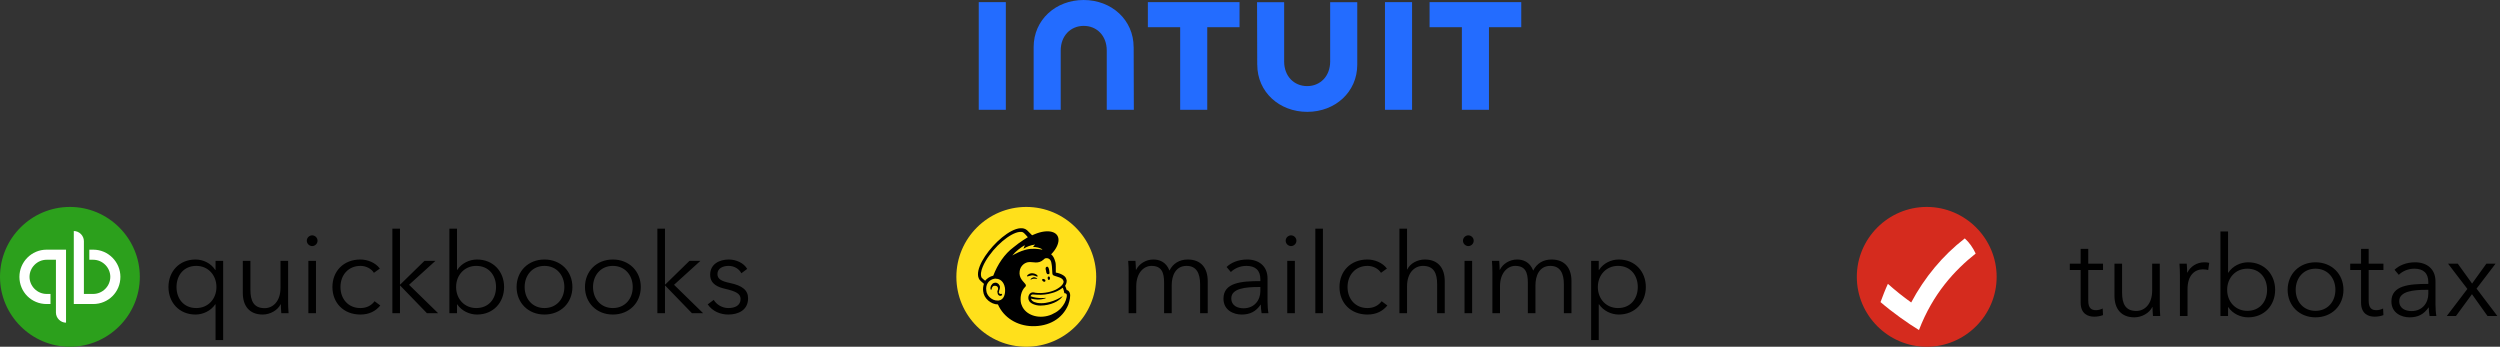 <svg width="447" height="62" viewBox="0 0 447 62" fill="none" xmlns="http://www.w3.org/2000/svg">
<rect x="0" y="0" width="447" height="62" fill="#333333" stroke="none"/>
<path d="M224.799 11.575C224.799 16.442 228.734 20 233.735 20C238.736 20 242.678 16.442 242.678 11.575V0.393H237.834V10.997C237.834 13.623 236.062 15.395 233.72 15.395C231.377 15.395 229.605 13.631 229.605 10.997V0.393H224.761L224.792 11.575H224.799ZM255.608 4.867H261.382V19.638H266.226V4.867H272V0.385H255.608V4.867V4.867ZM252.477 0.385H247.634V19.638H252.477V0.385ZM205.238 4.867H211.013V19.638H215.856V4.867H221.63V0.385H205.238V4.867ZM179.843 0.385H175V19.638H179.843V0.385ZM202.693 8.425C202.693 3.558 198.751 0 193.75 0C188.749 0 184.814 3.558 184.814 8.425V19.638H189.657V9.026C189.657 6.4 191.429 4.628 193.772 4.628C196.115 4.628 197.887 6.392 197.887 9.026V19.63H202.73L202.7 8.417L202.693 8.425Z" fill="#236CFF"/>
<path d="M12.5 62C19.375 62 25 56.375 25 49.5C25 42.625 19.375 37 12.5 37C5.625 37 0 42.625 0 49.5C0 56.375 5.625 62 12.5 62Z" fill="#2CA01C"/>
<path d="M3.472 49.5C3.472 52.208 5.625 54.361 8.333 54.361H9.028V52.556H8.333C6.667 52.556 5.278 51.167 5.278 49.5C5.278 47.833 6.667 46.445 8.333 46.445H10C10 46.445 10 55.681 10 55.889C10 56.861 10.833 57.695 11.806 57.695V44.639C11.806 44.639 9.931 44.639 8.333 44.639C5.625 44.639 3.472 46.861 3.472 49.5ZM16.667 44.639H15.972V46.445H16.667C18.333 46.445 19.722 47.833 19.722 49.5C19.722 51.167 18.333 52.556 16.667 52.556H15C15 52.556 15 43.32 15 43.111C15 42.139 14.167 41.306 13.194 41.306V54.361C13.194 54.361 15.069 54.361 16.667 54.361C19.375 54.361 21.528 52.208 21.528 49.5C21.528 46.861 19.375 44.639 16.667 44.639Z" fill="white"/>
<path d="M38.54 54.42H38.48C37.7 55.58 36.3 56.24 34.96 56.24C32.04 56.24 30.12 54.08 30.12 51.32C30.12 48.56 32.04 46.4 34.96 46.4C36.3 46.4 37.7 47.04 38.48 48.26H38.54V46.64H39.9V60.8H38.54V54.42ZM31.56 51.32C31.56 53.4 32.84 55.08 35.1 55.08C37.2 55.08 38.7 53.46 38.7 51.32C38.7 49.18 37.2 47.54 35.1 47.54C32.84 47.54 31.56 49.24 31.56 51.32ZM51.595 56H50.295C50.255 55.5 50.215 54.8 50.215 54.4H50.175C49.655 55.48 48.295 56.24 46.975 56.24C44.595 56.24 43.415 54.7 43.415 52.38V46.64H44.775V51.82C44.775 53.78 45.355 55.1 47.315 55.1C48.755 55.1 50.155 53.94 50.155 51.44V46.64H51.515V53.94C51.515 54.44 51.535 55.36 51.595 56ZM56.496 46.64V56H55.136V46.64H56.496ZM56.776 43.04C56.776 43.6 56.296 44 55.816 44C55.336 44 54.856 43.6 54.856 43.04C54.856 42.48 55.336 42.08 55.816 42.08C56.296 42.08 56.776 42.48 56.776 43.04ZM67.916 48.02L66.856 48.78C66.416 48.06 65.476 47.54 64.456 47.54C62.276 47.54 60.876 49.18 60.876 51.32C60.876 53.44 62.256 55.08 64.436 55.08C65.616 55.08 66.436 54.58 66.976 53.86L67.996 54.62C67.196 55.6 66.056 56.24 64.436 56.24C61.416 56.24 59.436 54.14 59.436 51.32C59.436 48.5 61.416 46.4 64.436 46.4C65.696 46.4 67.116 46.94 67.916 48.02ZM71.516 40.88V50.86H71.576L75.896 46.64H77.856L73.136 50.92L78.336 56H76.336L71.576 51.08H71.516V56H70.156V40.88H71.516ZM81.752 54.42H81.712V56H80.352V40.88H81.712V48.26H81.752C82.552 47.04 83.952 46.4 85.292 46.4C88.212 46.4 90.132 48.56 90.132 51.32C90.132 54.08 88.212 56.24 85.292 56.24C83.952 56.24 82.552 55.6 81.752 54.42ZM88.692 51.32C88.692 49.24 87.412 47.54 85.152 47.54C83.052 47.54 81.552 49.18 81.552 51.32C81.552 53.46 83.052 55.08 85.152 55.08C87.412 55.08 88.692 53.4 88.692 51.32ZM102.346 51.32C102.346 54.14 100.266 56.24 97.346 56.24C94.446 56.24 92.366 54.14 92.366 51.32C92.366 48.5 94.446 46.4 97.346 46.4C100.266 46.4 102.346 48.5 102.346 51.32ZM100.906 51.32C100.906 49.22 99.526 47.54 97.346 47.54C95.186 47.54 93.806 49.22 93.806 51.32C93.806 53.42 95.186 55.08 97.346 55.08C99.526 55.08 100.906 53.42 100.906 51.32ZM114.573 51.32C114.573 54.14 112.493 56.24 109.573 56.24C106.673 56.24 104.593 54.14 104.593 51.32C104.593 48.5 106.673 46.4 109.573 46.4C112.493 46.4 114.573 48.5 114.573 51.32ZM113.133 51.32C113.133 49.22 111.753 47.54 109.573 47.54C107.413 47.54 106.033 49.22 106.033 51.32C106.033 53.42 107.413 55.08 109.573 55.08C111.753 55.08 113.133 53.42 113.133 51.32ZM118.899 40.88V50.86H118.959L123.279 46.64H125.239L120.519 50.92L125.719 56H123.719L118.959 51.08H118.899V56H117.539V40.88H118.899ZM133.597 48.08L132.557 48.86C132.157 48.08 131.297 47.54 130.257 47.54C129.277 47.54 128.277 47.96 128.277 49C128.277 49.88 128.977 50.28 130.517 50.6C132.717 51.06 133.757 51.88 133.757 53.34C133.757 55.48 131.957 56.24 130.237 56.24C128.817 56.24 127.397 55.68 126.537 54.42L127.617 53.62C128.097 54.44 129.117 55.08 130.217 55.08C131.377 55.08 132.417 54.66 132.417 53.44C132.417 52.46 131.437 52.06 129.657 51.64C128.557 51.38 126.977 50.9 126.977 49.12C126.977 47.22 128.617 46.4 130.317 46.4C131.617 46.4 132.997 47.02 133.597 48.08Z" fill="black"/>
<path d="M183.5 62C190.375 62 196 56.375 196 49.5C196 42.625 190.375 37 183.5 37C176.625 37 171 42.625 171 49.5C171 56.444 176.625 62 183.5 62Z" fill="#FFE01B"/>
<path d="M187.25 49.014C187.389 49.014 187.528 49.014 187.597 49.014C187.667 48.875 187.667 48.597 187.597 48.319C187.528 47.903 187.389 47.625 187.18 47.694C186.903 47.764 186.903 48.041 187.042 48.458C187.042 48.736 187.18 48.944 187.25 49.014Z" fill="black"/>
<path d="M185.166 49.361C185.374 49.43 185.444 49.5 185.513 49.43C185.513 49.43 185.513 49.361 185.513 49.292C185.444 49.153 185.235 49.014 185.027 48.944C184.61 48.805 184.194 48.805 183.847 49.083C183.708 49.153 183.638 49.292 183.638 49.361C183.638 49.361 183.638 49.43 183.708 49.43C183.777 49.43 184.124 49.292 184.541 49.222C184.749 49.222 184.958 49.292 185.166 49.361Z" fill="black"/>
<path d="M184.819 49.569C184.611 49.639 184.472 49.708 184.402 49.778C184.333 49.847 184.264 49.917 184.264 49.917V49.986C184.264 49.986 184.264 49.986 184.333 49.986C184.402 49.986 184.472 49.917 184.472 49.917C184.819 49.778 185.027 49.847 185.236 49.847C185.375 49.847 185.375 49.847 185.444 49.847V49.778C185.305 49.708 185.097 49.569 184.819 49.569Z" fill="black"/>
<path d="M186.555 50.333C186.694 50.403 186.902 50.403 186.902 50.264C186.972 50.125 186.902 49.986 186.694 49.917C186.555 49.847 186.347 49.847 186.347 49.986C186.277 50.056 186.416 50.264 186.555 50.333Z" fill="black"/>
<path d="M187.528 49.431C187.389 49.431 187.319 49.569 187.319 49.708C187.319 49.847 187.389 50.056 187.528 50.056C187.667 50.056 187.736 49.917 187.736 49.778C187.736 49.569 187.667 49.431 187.528 49.431Z" fill="black"/>
<path d="M179.125 52.556C179.125 52.486 179.055 52.556 178.986 52.556C178.986 52.556 178.916 52.556 178.847 52.556C178.777 52.556 178.708 52.486 178.639 52.417C178.569 52.347 178.569 52.208 178.639 52.069V52C178.708 51.792 178.916 51.375 178.708 51.028C178.569 50.75 178.361 50.611 178.083 50.542C177.805 50.542 177.527 50.611 177.389 50.819C177.111 51.097 177.041 51.514 177.111 51.722C177.111 51.792 177.18 51.792 177.18 51.792C177.25 51.792 177.319 51.792 177.319 51.653C177.319 51.653 177.319 51.653 177.319 51.583C177.319 51.514 177.389 51.375 177.458 51.306C177.527 51.167 177.666 51.097 177.805 51.097C177.944 51.097 178.083 51.097 178.222 51.167C178.43 51.306 178.5 51.514 178.43 51.792C178.361 51.931 178.291 52.139 178.361 52.347C178.361 52.694 178.639 52.903 178.847 52.903C179.055 52.903 179.194 52.764 179.194 52.694C179.125 52.625 179.125 52.556 179.125 52.556Z" fill="black"/>
<path d="M190.722 51.861C190.722 51.861 190.652 51.653 190.583 51.444C190.514 51.236 190.444 51.097 190.444 51.097C190.722 50.681 190.722 50.333 190.722 50.125C190.652 49.847 190.583 49.639 190.375 49.431C190.166 49.222 189.68 48.944 189.125 48.806C189.055 48.806 188.847 48.736 188.777 48.736C188.777 48.736 188.777 47.972 188.777 47.625C188.777 47.417 188.777 47 188.639 46.653C188.5 46.167 188.291 45.75 187.944 45.472C188.777 44.639 189.264 43.667 189.264 42.903C189.264 41.375 187.389 40.889 185.027 41.861L184.541 42.069L183.639 41.167C181 38.875 172.736 48.042 175.375 50.264L175.93 50.75C175.791 51.167 175.722 51.583 175.791 52.069C175.861 52.694 176.139 53.25 176.694 53.736C177.18 54.153 177.805 54.431 178.43 54.431C179.472 56.792 181.833 58.25 184.541 58.319C187.527 58.389 189.958 57 191 54.5C191.069 54.292 191.347 53.528 191.347 52.833C191.347 52.139 190.93 51.861 190.722 51.861ZM178.569 53.736C178.5 53.736 178.361 53.736 178.291 53.736C177.389 53.736 176.416 52.903 176.347 51.931C176.208 50.889 176.764 50.056 177.736 49.847C177.875 49.847 178.014 49.778 178.152 49.847C178.708 49.847 179.472 50.264 179.68 51.444C179.819 52.486 179.541 53.597 178.569 53.736ZM177.597 49.292C176.972 49.431 176.486 49.778 176.139 50.194C175.93 50.056 175.583 49.708 175.514 49.639C175.027 48.667 176.069 46.792 176.833 45.75C178.708 43.111 181.555 41.097 182.875 41.514C183.083 41.583 183.777 42.417 183.777 42.417C183.777 42.417 182.458 43.181 181.208 44.222C179.611 45.403 178.361 47.278 177.597 49.292ZM186.972 53.319C186.972 53.25 186.972 53.25 186.972 53.25C186.972 53.25 185.583 53.458 184.264 52.972C184.402 52.486 184.819 52.694 185.375 52.694C186.416 52.764 187.319 52.625 188.014 52.417C188.639 52.278 189.402 51.931 190.027 51.444C190.236 51.931 190.305 52.417 190.305 52.417C190.305 52.417 190.444 52.417 190.583 52.486C190.722 52.556 190.791 52.694 190.722 53.111C190.583 53.875 190.236 54.5 189.68 55.125C189.333 55.472 188.916 55.819 188.43 56.028C188.152 56.167 187.944 56.306 187.666 56.375C185.583 57.069 183.43 56.306 182.736 54.708C182.666 54.569 182.666 54.431 182.597 54.361C182.319 53.319 182.527 52 183.361 51.236C183.43 51.167 183.43 51.097 183.43 51.028C183.43 50.958 183.361 50.889 183.361 50.819C183.083 50.403 182.111 49.778 182.319 48.458C182.458 47.486 183.291 46.861 184.055 46.861C184.125 46.861 184.194 46.861 184.264 46.861C184.611 46.861 184.889 46.931 185.166 46.931C185.652 46.931 186.069 46.861 186.555 46.444C186.694 46.306 186.833 46.167 187.041 46.167C187.041 46.167 187.111 46.167 187.25 46.167C187.389 46.167 187.458 46.236 187.597 46.306C188.014 46.583 188.014 47.208 188.083 47.625C188.083 47.903 188.152 48.528 188.152 48.736C188.152 49.153 188.291 49.222 188.5 49.292C188.639 49.361 188.708 49.361 188.916 49.431C189.402 49.569 189.75 49.708 189.958 49.917C190.097 50.056 190.097 50.194 190.166 50.264C190.236 50.681 189.819 51.236 188.777 51.792C187.597 52.347 186.208 52.486 185.166 52.347C185.097 52.347 184.819 52.278 184.819 52.278C184.055 52.139 183.569 53.181 184.055 53.875C184.333 54.292 185.166 54.639 186 54.639C187.875 54.639 189.402 53.806 189.889 53.111C189.889 53.111 189.889 53.111 189.958 53.042C189.958 52.972 189.958 52.972 189.958 52.972C189.541 53.25 187.527 54.5 185.444 54.153C185.444 54.153 185.166 54.083 184.958 54.014C184.75 53.944 184.402 53.736 184.333 53.389C185.93 53.806 186.972 53.319 186.972 53.319ZM181 45.681C181.625 44.917 182.458 44.292 183.152 43.875C183.152 43.875 183.222 43.875 183.222 43.944C183.152 44.014 183.083 44.292 183.014 44.431C183.014 44.431 183.014 44.5 183.083 44.431C183.5 44.153 184.333 43.806 185.027 43.736C185.027 43.736 185.097 43.806 185.027 43.806C184.889 43.875 184.819 44.014 184.75 44.083V44.153C185.236 44.153 185.93 44.292 186.347 44.569V44.639C185.652 44.5 184.611 44.361 183.43 44.639C182.389 44.917 181.625 45.333 181 45.681Z" fill="black"/>
<path d="M203.14 48.24C203.68 47.16 204.88 46.4 206.22 46.4C207.24 46.4 208.48 46.78 209.1 48.38C209.74 47.1 210.88 46.4 212.38 46.4C214.76 46.4 215.94 47.94 215.94 50.26V56H214.58V50.82C214.58 48.86 213.92 47.54 212.16 47.54C210.2 47.54 209.5 49.28 209.5 51.02V56H208.14V50.54C208.14 48.72 207.7 47.54 205.88 47.54C204.58 47.54 203.16 48.7 203.16 51.2V56H201.8V48.7C201.8 48.2 201.78 47.28 201.72 46.64H203.02C203.06 47.14 203.1 47.84 203.1 48.24H203.14ZM225.356 50.26V49.96C225.356 48.34 224.476 47.54 222.856 47.54C221.756 47.54 220.736 47.98 220.076 48.64L219.316 47.74C220.076 46.98 221.396 46.4 222.996 46.4C225.016 46.4 226.636 47.52 226.636 49.8V53.9C226.636 54.62 226.696 55.48 226.796 56H225.576C225.496 55.54 225.436 54.98 225.436 54.48H225.396C224.536 55.72 223.496 56.24 221.996 56.24C220.576 56.24 218.756 55.48 218.756 53.4C218.756 50.52 221.936 50.26 225.356 50.26ZM225.356 51.32H224.956C222.736 51.32 220.156 51.56 220.156 53.34C220.156 54.68 221.296 55.12 222.356 55.12C224.276 55.12 225.356 53.68 225.356 52.02V51.32ZM231.52 46.64V56H230.16V46.64H231.52ZM231.8 43.04C231.8 43.6 231.32 44 230.84 44C230.36 44 229.88 43.6 229.88 43.04C229.88 42.48 230.36 42.08 230.84 42.08C231.32 42.08 231.8 42.48 231.8 43.04ZM236.54 40.88V56H235.18V40.88H236.54ZM247.979 48.02L246.919 48.78C246.479 48.06 245.539 47.54 244.519 47.54C242.339 47.54 240.939 49.18 240.939 51.32C240.939 53.44 242.319 55.08 244.499 55.08C245.679 55.08 246.499 54.58 247.039 53.86L248.059 54.62C247.259 55.6 246.119 56.24 244.499 56.24C241.479 56.24 239.499 54.14 239.499 51.32C239.499 48.5 241.479 46.4 244.499 46.4C245.759 46.4 247.179 46.94 247.979 48.02ZM251.579 48.18H251.619C252.119 47.1 253.439 46.4 254.759 46.4C257.139 46.4 258.319 47.94 258.319 50.26V56H256.959V50.82C256.959 48.86 256.379 47.54 254.419 47.54C252.979 47.54 251.579 48.7 251.579 51.2V56H250.219V40.88H251.579V48.18ZM263.219 46.64V56H261.859V46.64H263.219ZM263.499 43.04C263.499 43.6 263.019 44 262.539 44C262.059 44 261.579 43.6 261.579 43.04C261.579 42.48 262.059 42.08 262.539 42.08C263.019 42.08 263.499 42.48 263.499 43.04ZM268.179 48.24C268.719 47.16 269.919 46.4 271.259 46.4C272.279 46.4 273.519 46.78 274.139 48.38C274.779 47.1 275.919 46.4 277.419 46.4C279.799 46.4 280.979 47.94 280.979 50.26V56H279.619V50.82C279.619 48.86 278.959 47.54 277.199 47.54C275.239 47.54 274.539 49.28 274.539 51.02V56H273.179V50.54C273.179 48.72 272.739 47.54 270.919 47.54C269.619 47.54 268.199 48.7 268.199 51.2V56H266.839V48.7C266.839 48.2 266.819 47.28 266.759 46.64H268.059C268.099 47.14 268.139 47.84 268.139 48.24H268.179ZM285.855 54.42V60.8H284.495V46.64H285.855V48.26H285.915C286.695 47.04 288.095 46.4 289.435 46.4C292.355 46.4 294.275 48.56 294.275 51.32C294.275 54.08 292.355 56.24 289.435 56.24C288.095 56.24 286.695 55.58 285.915 54.42H285.855ZM292.835 51.32C292.835 49.24 291.555 47.54 289.295 47.54C287.195 47.54 285.695 49.18 285.695 51.32C285.695 53.46 287.195 55.08 289.295 55.08C291.555 55.08 292.835 53.4 292.835 51.32Z" fill="black"/>
<path d="M344.5 62C351.375 62 357 56.375 357 49.5C357 42.625 351.375 37 344.5 37C337.625 37 332 42.625 332 49.5C332 56.375 337.625 62 344.5 62Z" fill="#D52B1E"/>
<path d="M341.722 54.083C340.264 53.042 338.875 51.931 337.556 50.75C337.07 51.792 336.653 52.903 336.236 54.014C338.32 55.819 341.167 57.833 343.111 59.014C345.611 52.486 349.5 48.319 353.25 45.333C352.764 44.292 352.139 43.389 351.306 42.625C347.347 45.681 344.084 49.639 341.722 54.083Z" fill="white"/>
<path d="M376.02 47.14V48.28H373.38V53.74C373.38 55.14 373.96 55.46 374.78 55.46C375.16 55.46 375.6 55.34 375.96 55.16L376.02 56.34C375.54 56.52 375.04 56.62 374.42 56.62C373.42 56.62 372.02 56.18 372.02 54.12V48.28H370.08V47.14H372.02V44.5H373.38V47.14H376.02ZM386.248 56.5H384.948C384.908 56 384.868 55.3 384.868 54.9H384.828C384.308 55.98 382.948 56.74 381.628 56.74C379.248 56.74 378.068 55.2 378.068 52.88V47.14H379.428V52.32C379.428 54.28 380.008 55.6 381.968 55.6C383.408 55.6 384.808 54.44 384.808 51.94V47.14H386.168V54.44C386.168 54.94 386.188 55.86 386.248 56.5ZM389.769 49.2C389.769 48.7 389.749 47.78 389.689 47.14H390.989C391.029 47.64 391.069 48.34 391.069 48.74H391.109C391.629 47.66 392.789 46.9 394.109 46.9C394.449 46.9 394.729 46.92 395.009 47L394.829 48.28C394.669 48.22 394.229 48.16 393.869 48.16C392.429 48.16 391.129 49.2 391.129 51.7V56.5H389.769V49.2ZM398.416 54.92H398.376V56.5H397.016V41.38H398.376V48.76H398.416C399.216 47.54 400.616 46.9 401.956 46.9C404.876 46.9 406.796 49.06 406.796 51.82C406.796 54.58 404.876 56.74 401.956 56.74C400.616 56.74 399.216 56.1 398.416 54.92ZM405.356 51.82C405.356 49.74 404.076 48.04 401.816 48.04C399.716 48.04 398.216 49.68 398.216 51.82C398.216 53.96 399.716 55.58 401.816 55.58C404.076 55.58 405.356 53.9 405.356 51.82ZM419.01 51.82C419.01 54.64 416.93 56.74 414.01 56.74C411.11 56.74 409.03 54.64 409.03 51.82C409.03 49 411.11 46.9 414.01 46.9C416.93 46.9 419.01 49 419.01 51.82ZM417.57 51.82C417.57 49.72 416.19 48.04 414.01 48.04C411.85 48.04 410.47 49.72 410.47 51.82C410.47 53.92 411.85 55.58 414.01 55.58C416.19 55.58 417.57 53.92 417.57 51.82ZM426.157 47.14V48.28H423.517V53.74C423.517 55.14 424.097 55.46 424.917 55.46C425.297 55.46 425.737 55.34 426.097 55.16L426.157 56.34C425.677 56.52 425.177 56.62 424.557 56.62C423.557 56.62 422.157 56.18 422.157 54.12V48.28H420.217V47.14H422.157V44.5H423.517V47.14H426.157ZM434.184 50.76V50.46C434.184 48.84 433.304 48.04 431.684 48.04C430.584 48.04 429.564 48.48 428.904 49.14L428.144 48.24C428.904 47.48 430.224 46.9 431.824 46.9C433.844 46.9 435.464 48.02 435.464 50.3V54.4C435.464 55.12 435.524 55.98 435.624 56.5H434.404C434.324 56.04 434.264 55.48 434.264 54.98H434.224C433.364 56.22 432.324 56.74 430.824 56.74C429.404 56.74 427.584 55.98 427.584 53.9C427.584 51.02 430.764 50.76 434.184 50.76ZM434.184 51.82H433.784C431.564 51.82 428.984 52.06 428.984 53.84C428.984 55.18 430.124 55.62 431.184 55.62C433.104 55.62 434.184 54.18 434.184 52.52V51.82ZM437.488 56.5L441.168 51.66L437.708 47.14H439.448L442.008 50.7L444.568 47.14H446.208L442.808 51.6L446.528 56.5H444.768L441.988 52.6L439.128 56.5H437.488Z" fill="black"/>
</svg>
